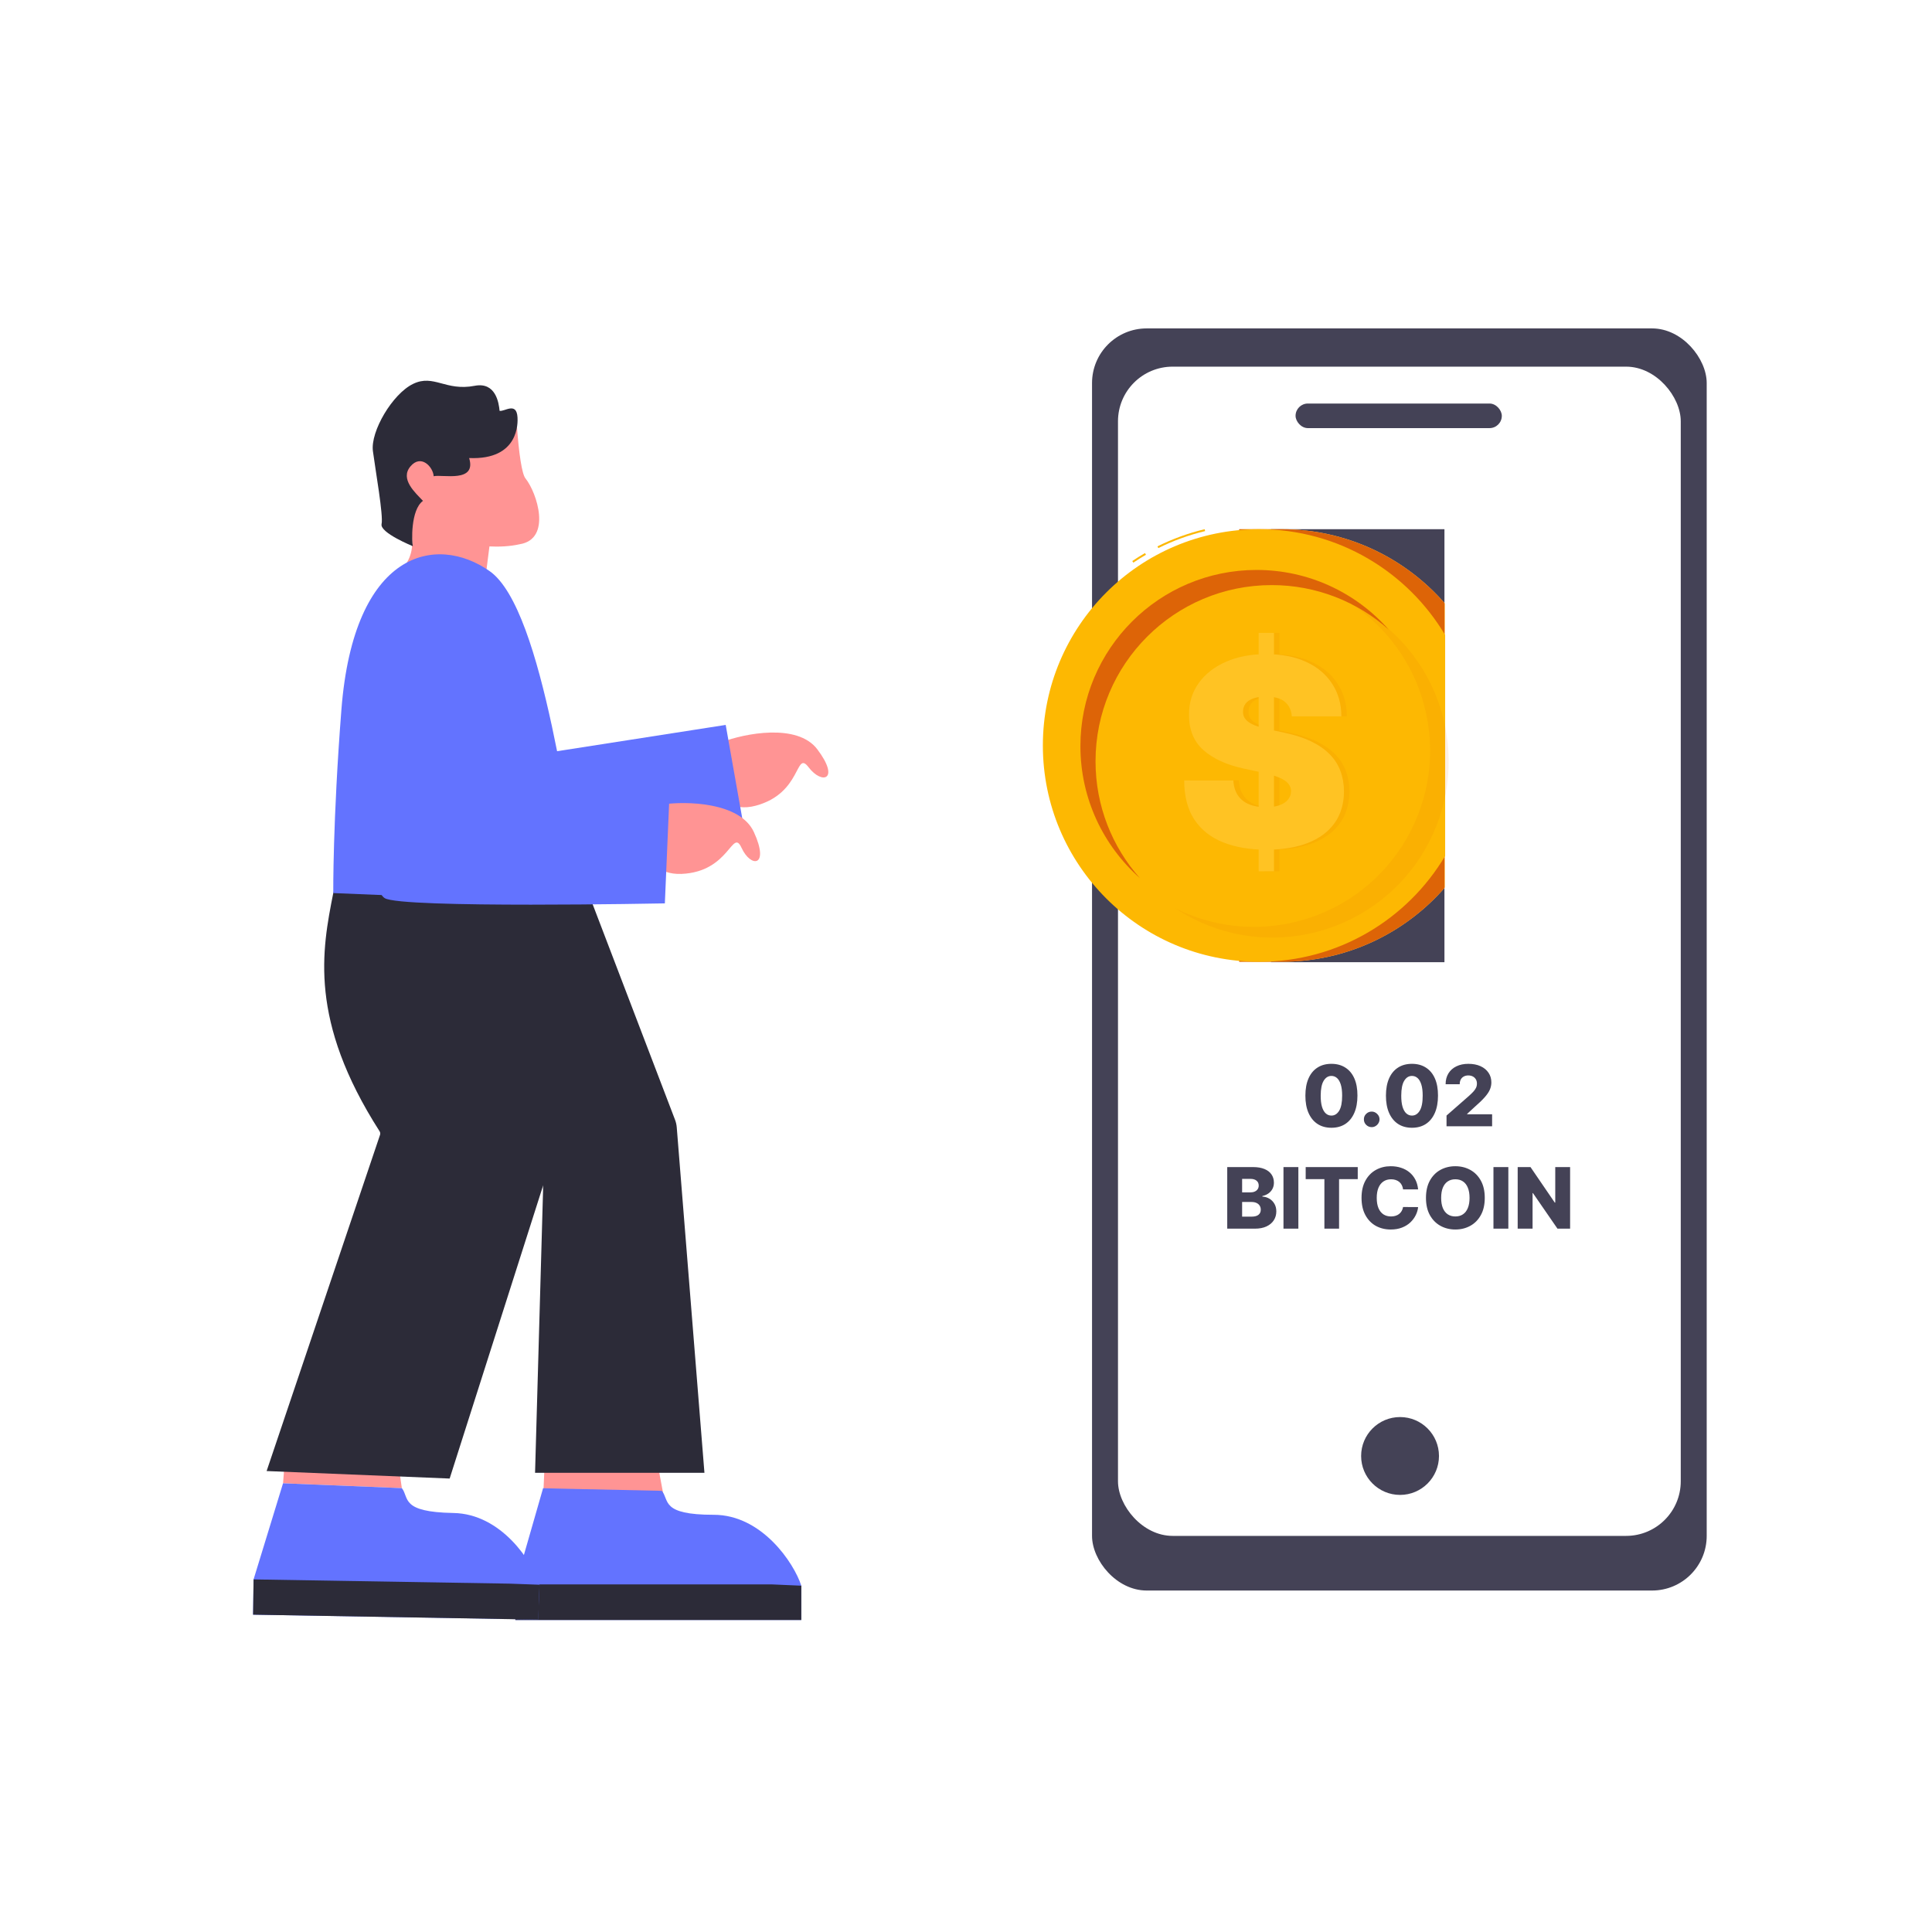 <svg width="2000" height="2000" viewBox="0 0 2000 2000" fill="none" xmlns="http://www.w3.org/2000/svg">
<rect width="2000" height="2000" fill="white"/>
<path d="M690.531 1567.52L679.763 1510.09H564.005L561.313 1572.91L690.531 1567.52Z" fill="#FF9494"/>
<path d="M562.191 1540.6L533.496 1640.5V1677H829.5V1641.5C821.848 1617.81 788.539 1568.11 738.947 1568.11C683.854 1568.11 693.182 1553.23 685.148 1543.29L587.442 1541.2L562.191 1540.6Z" fill="#6373FF"/>
<path d="M798.631 1640.15H533.496V1677H829.5L829.5 1641.5L798.631 1640.15Z" fill="#2C2B38"/>
<path d="M415.998 1540.5L411.124 1507.31L295.383 1505.33L293 1535.5L415.998 1540.5Z" fill="#FF9494"/>
<path d="M293 1535.5L262.499 1635L261.999 1671.5L556.998 1676.5L558.499 1640.5C551.255 1616.68 518.949 1567.09 469.364 1566.24C414.279 1565.29 423.861 1550.57 415.999 1540.5L293 1535.5Z" fill="#6373FF"/>
<path d="M527.742 1639.39L262.5 1635L262 1671.5L557.227 1676.65L558.502 1640.5L527.742 1639.39Z" fill="#2C2B38"/>
<path d="M553.892 1524.62H729.227L700.565 1167.01C700.35 1164.33 699.753 1161.69 698.791 1159.18L593.484 883.702L423.803 890.761L560.062 1219.6C561.587 1223.28 562.317 1227.24 562.204 1231.23L553.892 1524.62Z" fill="#2C2B38"/>
<path d="M465.477 1530.59L276.001 1522.82L393.417 1174.79C393.83 1173.57 393.643 1172.19 392.946 1171.1C319.383 1056.25 333.268 983.578 345 924.5C345.118 923.908 345.383 923.589 345.5 923C347.398 913.447 348.871 903.973 350.236 895L502.948 898.535L574.868 1186.21C574.995 1186.72 574.978 1187.26 574.818 1187.76L465.477 1530.59Z" fill="#2C2B38"/>
<path d="M846.031 775.613C825.321 748.274 770.373 759.407 747.569 768.127C718.493 779.247 733.791 846.992 782.245 834.089C830.7 821.185 823.044 775.832 837.066 794.28C851.087 812.729 869.964 807.208 846.031 775.613Z" fill="#FF9494"/>
<path d="M772.015 867.607L751.244 750.434L561.559 780.013C561.559 780.013 515.162 574.987 477.28 575.959C379.817 578.459 414.843 731.159 424.891 753.029C434.939 774.9 464.083 916.517 487.727 925.097C506.642 931.96 772.015 867.607 772.015 867.607Z" fill="#6373FF"/>
<path d="M511.027 449.509C512.962 450.039 524.822 444.097 535.033 440.238C537.15 469.812 540.31 490.68 543.932 495.185C556.006 510.199 571.403 558.086 537.876 563.414C527.661 565.723 516.337 566.151 506.666 565.653L501.903 603.047C489.793 604.722 437.852 611.739 410.83 593.933C425.098 582.863 428.487 567.366 425.913 554.181C425.913 554.181 401.091 480.114 421.509 476.97C441.927 473.827 421.129 443.828 424.474 442.247C427.819 440.666 479.304 487.836 480.901 477.456C482.497 467.075 494.654 454.593 493.944 460.225C493.234 465.856 502.732 468.931 504.667 469.461C506.603 469.991 514.176 465.351 517.702 460.076C521.228 454.8 509.092 448.978 511.027 449.509Z" fill="#FF9494"/>
<path d="M535.718 431.975C536.027 436.944 537.816 476.39 485.648 474.164C493.625 500.168 457.976 490.841 448.948 492.995C448.304 483.281 435.828 469.704 424.824 482.895C413.82 496.087 430.088 510.162 437.857 518.5C424.887 527.889 426.228 561.542 427.387 565.417C427.387 565.417 393.045 551.527 395.006 542.54C396.967 533.554 388.738 487.402 386.036 467.019C383.333 446.637 406.318 407.63 427.738 397.347C449.159 387.063 461.19 405.211 491.401 399.379C513.253 395.161 516.429 417.224 517.163 425.281C522.294 426.339 534.698 415.586 535.718 431.975Z" fill="#2C2B38"/>
<path d="M506.908 591.25C563.719 631.203 588.804 865.108 606.551 935.278L345 924.5C345 924.5 344.416 849.979 353.43 734.53C366.279 569.956 451.475 552.265 506.908 591.25Z" fill="#6373FF"/>
<path d="M780.437 861.39C766.136 830.216 710.082 829.189 685.93 832.766C655.137 837.327 655.406 906.778 705.505 904.67C755.604 902.563 757.948 856.627 767.643 877.674C777.338 898.72 796.963 897.417 780.437 861.39Z" fill="#FF9494"/>
<path d="M688.257 935.174L693.346 816.283L501.756 804.095C501.756 804.095 500.845 593.887 463.651 586.635C367.959 567.975 369.096 724.637 374.171 748.164C379.246 771.692 377.04 916.259 398.265 929.754C415.246 940.55 688.257 935.174 688.257 935.174Z" fill="#6373FF"/>
<rect x="1130.47" y="339.968" width="636.301" height="1306.54" rx="56.56" fill="#444256"/>
<rect x="1157.34" y="379.56" width="582.569" height="1210.39" rx="56.56" fill="white"/>
<path d="M1378.26 1167.46C1372.7 1167.46 1367.91 1166.14 1363.88 1163.51C1359.85 1160.85 1356.75 1157.04 1354.57 1152.08C1352.39 1147.1 1351.31 1141.11 1351.33 1134.12C1351.35 1127.12 1352.44 1121.19 1354.6 1116.31C1356.78 1111.41 1359.87 1107.69 1363.88 1105.14C1367.91 1102.56 1372.7 1101.27 1378.26 1101.27C1383.82 1101.27 1388.62 1102.56 1392.65 1105.14C1396.69 1107.69 1399.81 1111.41 1401.99 1116.31C1404.16 1121.21 1405.24 1127.15 1405.22 1134.12C1405.22 1141.13 1404.13 1147.13 1401.95 1152.11C1399.78 1157.09 1396.67 1160.9 1392.65 1163.54C1388.64 1166.15 1383.85 1167.46 1378.26 1167.46ZM1378.26 1154.85C1381.58 1154.85 1384.27 1153.16 1386.33 1149.78C1388.38 1146.38 1389.4 1141.16 1389.38 1134.12C1389.38 1129.51 1388.91 1125.71 1387.98 1122.72C1387.04 1119.72 1385.74 1117.47 1384.08 1116C1382.42 1114.53 1380.48 1113.79 1378.26 1113.79C1374.96 1113.79 1372.3 1115.46 1370.26 1118.8C1368.23 1122.12 1367.2 1127.23 1367.18 1134.12C1367.16 1138.79 1367.61 1142.66 1368.52 1145.73C1369.45 1148.8 1370.76 1151.1 1372.44 1152.61C1374.12 1154.11 1376.06 1154.85 1378.26 1154.85ZM1420 1166.81C1417.75 1166.81 1415.83 1166.02 1414.24 1164.44C1412.66 1162.86 1411.88 1160.96 1411.9 1158.71C1411.88 1156.51 1412.66 1154.64 1414.24 1153.08C1415.83 1151.5 1417.75 1150.71 1420 1150.71C1422.11 1150.71 1423.98 1151.5 1425.6 1153.08C1427.24 1154.64 1428.07 1156.51 1428.09 1158.71C1428.07 1160.21 1427.67 1161.57 1426.91 1162.79C1426.16 1164.02 1425.17 1164.99 1423.95 1165.72C1422.75 1166.44 1421.43 1166.81 1420 1166.81ZM1461.65 1167.46C1456.09 1167.46 1451.29 1166.14 1447.27 1163.51C1443.24 1160.85 1440.14 1157.04 1437.96 1152.08C1435.78 1147.1 1434.7 1141.11 1434.72 1134.12C1434.74 1127.12 1435.83 1121.19 1437.99 1116.31C1440.17 1111.41 1443.26 1107.69 1447.27 1105.14C1451.29 1102.56 1456.09 1101.27 1461.65 1101.27C1467.21 1101.27 1472.01 1102.56 1476.03 1105.14C1480.08 1107.69 1483.19 1111.41 1485.37 1116.31C1487.55 1121.21 1488.63 1127.15 1488.61 1134.12C1488.61 1141.13 1487.52 1147.13 1485.34 1152.11C1483.16 1157.09 1480.06 1160.9 1476.03 1163.54C1472.03 1166.15 1467.23 1167.46 1461.65 1167.46ZM1461.65 1154.85C1464.97 1154.85 1467.66 1153.16 1469.71 1149.78C1471.77 1146.38 1472.79 1141.16 1472.76 1134.12C1472.76 1129.51 1472.3 1125.71 1471.36 1122.72C1470.43 1119.72 1469.13 1117.47 1467.47 1116C1465.81 1114.53 1463.87 1113.79 1461.65 1113.79C1458.35 1113.79 1455.68 1115.46 1453.65 1118.8C1451.62 1122.12 1450.59 1127.23 1450.57 1134.12C1450.55 1138.79 1450.99 1142.66 1451.91 1145.73C1452.84 1148.8 1454.15 1151.1 1455.83 1152.61C1457.51 1154.11 1459.45 1154.85 1461.65 1154.85ZM1497.44 1165.91V1154.82L1520.69 1134.46C1522.44 1132.88 1523.92 1131.44 1525.14 1130.13C1526.37 1128.81 1527.3 1127.48 1527.95 1126.15C1528.59 1124.8 1528.91 1123.34 1528.91 1121.76C1528.91 1120 1528.53 1118.49 1527.76 1117.25C1526.99 1115.98 1525.93 1115 1524.58 1114.32C1523.23 1113.63 1521.69 1113.29 1519.95 1113.29C1518.18 1113.29 1516.63 1113.66 1515.31 1114.38C1513.98 1115.09 1512.94 1116.11 1512.19 1117.46C1511.47 1118.81 1511.1 1120.45 1511.1 1122.38H1496.5C1496.5 1118.04 1497.48 1114.3 1499.43 1111.14C1501.38 1107.99 1504.12 1105.56 1507.65 1103.86C1511.2 1102.14 1515.32 1101.27 1520.01 1101.27C1524.84 1101.27 1529.05 1102.08 1532.62 1103.7C1536.19 1105.32 1538.95 1107.58 1540.9 1110.49C1542.87 1113.37 1543.85 1116.73 1543.85 1120.55C1543.85 1122.97 1543.37 1125.38 1542.39 1127.77C1541.42 1130.16 1539.66 1132.79 1537.13 1135.68C1534.62 1138.56 1531.05 1142.02 1526.42 1146.04L1518.79 1153.08V1153.48H1544.63V1165.91H1497.44ZM1270.43 1271.91V1208.15H1297.02C1301.79 1208.15 1305.78 1208.82 1309 1210.17C1312.24 1211.52 1314.67 1213.41 1316.29 1215.84C1317.93 1218.26 1318.75 1221.08 1318.75 1224.27C1318.75 1226.7 1318.24 1228.87 1317.22 1230.78C1316.2 1232.67 1314.8 1234.24 1313.02 1235.48C1311.23 1236.73 1309.17 1237.6 1306.82 1238.1V1238.72C1309.4 1238.84 1311.77 1239.54 1313.95 1240.8C1316.15 1242.07 1317.92 1243.83 1319.24 1246.1C1320.57 1248.34 1321.24 1250.99 1321.24 1254.07C1321.24 1257.49 1320.36 1260.55 1318.62 1263.25C1316.88 1265.93 1314.36 1268.04 1311.06 1269.6C1307.76 1271.14 1303.75 1271.91 1299.04 1271.91H1270.43ZM1285.84 1259.48H1295.37C1298.71 1259.48 1301.17 1258.85 1302.74 1257.58C1304.34 1256.32 1305.14 1254.55 1305.14 1252.29C1305.14 1250.65 1304.76 1249.24 1303.99 1248.06C1303.22 1246.85 1302.13 1245.93 1300.72 1245.29C1299.31 1244.62 1297.62 1244.29 1295.65 1244.29H1285.84V1259.48ZM1285.84 1234.36H1294.37C1296.05 1234.36 1297.54 1234.08 1298.85 1233.52C1300.16 1232.96 1301.18 1232.15 1301.9 1231.09C1302.65 1230.03 1303.02 1228.76 1303.02 1227.26C1303.02 1225.12 1302.27 1223.44 1300.75 1222.22C1299.24 1220.99 1297.19 1220.38 1294.62 1220.38H1285.84V1234.36ZM1344.06 1208.15V1271.91H1328.65V1208.15H1344.06ZM1351.64 1220.66V1208.15H1405.53V1220.66H1386.2V1271.91H1371.01V1220.66H1351.64ZM1468.02 1231.25H1452.46C1452.25 1229.65 1451.83 1228.21 1451.18 1226.92C1450.54 1225.63 1449.69 1224.53 1448.63 1223.62C1447.57 1222.71 1446.31 1222.01 1444.86 1221.53C1443.43 1221.04 1441.84 1220.79 1440.1 1220.79C1437.01 1220.79 1434.34 1221.54 1432.1 1223.06C1429.88 1224.57 1428.16 1226.76 1426.96 1229.63C1425.78 1232.49 1425.19 1235.96 1425.19 1240.03C1425.19 1244.26 1425.79 1247.81 1426.99 1250.67C1428.22 1253.52 1429.93 1255.66 1432.13 1257.12C1434.35 1258.55 1436.98 1259.27 1440.01 1259.27C1441.71 1259.27 1443.25 1259.05 1444.64 1258.61C1446.06 1258.18 1447.29 1257.54 1448.35 1256.71C1449.43 1255.86 1450.31 1254.83 1451 1253.63C1451.7 1252.41 1452.19 1251.03 1452.46 1249.49L1468.02 1249.58C1467.75 1252.41 1466.93 1255.19 1465.57 1257.93C1464.22 1260.67 1462.36 1263.17 1459.99 1265.43C1457.63 1267.67 1454.74 1269.46 1451.34 1270.78C1447.95 1272.11 1444.07 1272.78 1439.69 1272.78C1433.92 1272.78 1428.76 1271.51 1424.19 1268.98C1419.65 1266.43 1416.05 1262.71 1413.42 1257.83C1410.78 1252.96 1409.46 1247.02 1409.46 1240.03C1409.46 1233.01 1410.8 1227.06 1413.48 1222.19C1416.16 1217.31 1419.78 1213.61 1424.35 1211.07C1428.91 1208.54 1434.03 1207.27 1439.69 1207.27C1443.55 1207.27 1447.12 1207.81 1450.4 1208.89C1453.68 1209.95 1456.57 1211.51 1459.06 1213.56C1461.55 1215.6 1463.57 1218.1 1465.13 1221.07C1466.69 1224.03 1467.65 1227.43 1468.02 1231.25ZM1537.02 1240.03C1537.02 1247.04 1535.67 1252.99 1532.97 1257.86C1530.28 1262.74 1526.62 1266.45 1522.02 1268.98C1517.43 1271.51 1512.28 1272.78 1506.57 1272.78C1500.85 1272.78 1495.69 1271.5 1491.1 1268.95C1486.51 1266.39 1482.87 1262.69 1480.17 1257.83C1477.5 1252.96 1476.16 1247.02 1476.16 1240.03C1476.16 1233.01 1477.5 1227.06 1480.17 1222.19C1482.87 1217.31 1486.51 1213.61 1491.1 1211.07C1495.69 1208.54 1500.85 1207.27 1506.57 1207.27C1512.28 1207.27 1517.43 1208.54 1522.02 1211.07C1526.62 1213.61 1530.28 1217.31 1532.97 1222.19C1535.67 1227.06 1537.02 1233.01 1537.02 1240.03ZM1521.27 1240.03C1521.27 1235.88 1520.68 1232.37 1519.49 1229.5C1518.33 1226.64 1516.65 1224.47 1514.45 1223C1512.27 1221.52 1509.65 1220.79 1506.57 1220.79C1503.52 1220.79 1500.9 1221.52 1498.7 1223C1496.5 1224.47 1494.81 1226.64 1493.62 1229.5C1492.46 1232.37 1491.88 1235.88 1491.88 1240.03C1491.88 1244.18 1492.46 1247.68 1493.62 1250.55C1494.81 1253.41 1496.5 1255.58 1498.7 1257.06C1500.9 1258.53 1503.52 1259.27 1506.57 1259.27C1509.65 1259.27 1512.27 1258.53 1514.45 1257.06C1516.65 1255.58 1518.33 1253.41 1519.49 1250.55C1520.68 1247.68 1521.27 1244.18 1521.27 1240.03ZM1561.43 1208.15V1271.91H1546.02V1208.15H1561.43ZM1625.37 1208.15V1271.91H1612.29L1586.92 1235.11H1586.51V1271.91H1571.1V1208.15H1584.37L1609.46 1244.88H1609.99V1208.15H1625.37Z" fill="#444256"/>
<rect x="1341.16" y="417.738" width="213.514" height="25.452" rx="12.726" fill="#444256"/>
<circle cx="1449.33" cy="1507.23" r="40.299" fill="#444256"/>
<rect x="1315.71" y="547.826" width="179.578" height="448.239" fill="#444256"/>
<path d="M1282.86 547.827H1326.87C1394.4 547.827 1454.94 577.721 1495.99 624.997V918.451C1454.94 965.727 1394.4 995.621 1326.87 995.621H1282.86V547.827Z" fill="#FFCB74"/>
<path d="M1282.86 547.838H1326.87C1394 547.838 1454.24 577.386 1495.27 624.186V919.284C1454.24 966.084 1394 995.632 1326.87 995.632H1282.86V547.838Z" fill="#DD6407"/>
<path d="M1079.57 771.735C1079.57 648.08 1179.81 547.838 1303.47 547.838C1385.36 547.838 1456.98 591.802 1496.02 657.415V886.055C1456.98 951.668 1385.36 995.632 1303.47 995.632C1179.81 995.632 1079.57 895.39 1079.57 771.735Z" fill="#FDB802"/>
<path d="M1199.09 567.38L1198.2 565.596C1213.76 557.847 1230.2 551.87 1247.06 547.834L1247.53 549.773C1230.81 553.773 1214.51 559.699 1199.09 567.38Z" fill="#FDB802"/>
<path d="M1173.24 582.439L1172.12 580.785C1176.41 577.899 1180.83 575.127 1185.29 572.544L1186.29 574.268C1181.88 576.829 1177.48 579.577 1173.24 582.439Z" fill="#FDB802"/>
<path d="M1437.42 651.584C1405.24 623.032 1362.89 605.682 1316.47 605.682C1215.75 605.682 1134.09 687.342 1134.09 788.06C1134.09 834.428 1151.4 876.755 1179.92 908.938C1142.21 875.527 1118.44 826.739 1118.44 772.389C1118.44 671.668 1200.08 590.009 1300.8 590.009C1355.19 590.009 1404.01 613.816 1437.42 651.584Z" fill="#DD6407"/>
<path opacity="0.1" d="M1398.58 624.956C1434.49 648.651 1462.21 685.066 1474.23 729.906C1500.3 827.195 1442.55 927.204 1345.27 953.272C1300.48 965.273 1255.11 959.506 1216.65 940.293C1258.68 968.071 1311.96 978.403 1364.46 964.336C1461.74 938.268 1519.49 838.275 1493.42 740.989C1479.35 688.452 1443.71 647.453 1398.58 624.956Z" fill="#DD6407"/>
<path d="M1308.64 901.971V655.163H1324.45V901.971H1308.64ZM1342.96 741.546C1342.45 735.118 1340.04 730.105 1335.73 726.506C1331.49 722.907 1325.03 721.107 1316.35 721.107C1310.82 721.107 1306.29 721.782 1302.76 723.132C1299.29 724.417 1296.72 726.185 1295.05 728.434C1293.37 730.684 1292.51 733.255 1292.44 736.147C1292.31 738.525 1292.73 740.678 1293.7 742.606C1294.72 744.47 1296.33 746.173 1298.52 747.716C1300.7 749.194 1303.5 750.544 1306.9 751.765C1310.31 752.986 1314.36 754.079 1319.05 755.043L1335.25 758.514C1346.17 760.828 1355.53 763.881 1363.3 767.673C1371.08 771.465 1377.44 775.932 1382.39 781.074C1387.34 786.151 1390.97 791.871 1393.29 798.234C1395.66 804.597 1396.89 811.539 1396.95 819.059C1396.89 832.042 1393.64 843.033 1387.21 852.031C1380.79 861.029 1371.59 867.874 1359.64 872.566C1347.75 877.258 1333.45 879.604 1316.74 879.604C1299.58 879.604 1284.6 877.065 1271.81 871.987C1259.08 866.91 1249.19 859.101 1242.12 848.56C1235.11 837.955 1231.58 824.393 1231.51 807.875H1282.42C1282.74 813.917 1284.25 818.995 1286.95 823.108C1289.65 827.221 1293.44 830.339 1298.32 832.46C1303.27 834.581 1309.15 835.641 1315.97 835.641C1321.69 835.641 1326.47 834.934 1330.33 833.52C1334.19 832.106 1337.11 830.146 1339.1 827.639C1341.1 825.133 1342.13 822.272 1342.19 819.059C1342.13 816.038 1341.13 813.403 1339.2 811.153C1337.34 808.839 1334.25 806.783 1329.95 804.983C1325.64 803.119 1319.82 801.384 1312.5 799.777L1292.83 795.535C1275.35 791.743 1261.56 785.412 1251.47 776.542C1241.44 767.608 1236.46 755.429 1236.52 740.003C1236.46 727.47 1239.8 716.512 1246.55 707.128C1253.36 697.68 1262.78 690.32 1274.8 685.05C1286.88 679.78 1300.73 677.144 1316.35 677.144C1332.29 677.144 1346.08 679.812 1357.71 685.146C1369.34 690.481 1378.31 698.001 1384.61 707.706C1390.97 717.347 1394.19 728.627 1394.25 741.546H1342.96Z" fill="#FAB002"/>
<path d="M1302.98 901.971V655.163H1318.79V901.971H1302.98ZM1337.3 741.546C1336.79 735.118 1334.38 730.105 1330.07 726.506C1325.83 722.907 1319.37 721.107 1310.7 721.107C1305.17 721.107 1300.64 721.782 1297.1 723.132C1293.63 724.417 1291.06 726.185 1289.39 728.434C1287.72 730.684 1286.85 733.255 1286.79 736.147C1286.66 738.525 1287.08 740.678 1288.04 742.606C1289.07 744.47 1290.67 746.173 1292.86 747.716C1295.05 749.194 1297.84 750.544 1301.25 751.765C1304.65 752.986 1308.7 754.079 1313.4 755.043L1329.59 758.514C1340.52 760.828 1349.87 763.881 1357.65 767.673C1365.42 771.465 1371.79 775.932 1376.74 781.074C1381.68 786.151 1385.32 791.871 1387.63 798.234C1390.01 804.597 1391.23 811.539 1391.29 819.059C1391.23 832.042 1387.98 843.033 1381.56 852.031C1375.13 861.029 1365.94 867.874 1353.98 872.566C1342.09 877.258 1327.79 879.604 1311.08 879.604C1293.92 879.604 1278.94 877.065 1266.15 871.987C1253.43 866.91 1243.53 859.101 1236.46 848.56C1229.45 837.955 1225.92 824.393 1225.86 807.875H1276.76C1277.08 813.917 1278.59 818.995 1281.29 823.108C1283.99 827.221 1287.78 830.339 1292.67 832.46C1297.62 834.581 1303.5 835.641 1310.31 835.641C1316.03 835.641 1320.82 834.934 1324.67 833.52C1328.53 832.106 1331.46 830.146 1333.45 827.639C1335.44 825.133 1336.47 822.272 1336.53 819.059C1336.47 816.038 1335.47 813.403 1333.54 811.153C1331.68 808.839 1328.6 806.783 1324.29 804.983C1319.98 803.119 1314.17 801.384 1306.84 799.777L1287.17 795.535C1269.69 791.743 1255.9 785.412 1245.81 776.542C1235.79 767.608 1230.8 755.429 1230.87 740.003C1230.8 727.47 1234.15 716.512 1240.9 707.128C1247.71 697.68 1257.12 690.32 1269.14 685.05C1281.23 679.78 1295.08 677.144 1310.7 677.144C1326.64 677.144 1340.42 679.812 1352.06 685.146C1363.69 690.481 1372.65 698.001 1378.95 707.706C1385.32 717.347 1388.53 728.627 1388.59 741.546H1337.3Z" fill="#FFC323"/>
</svg>
